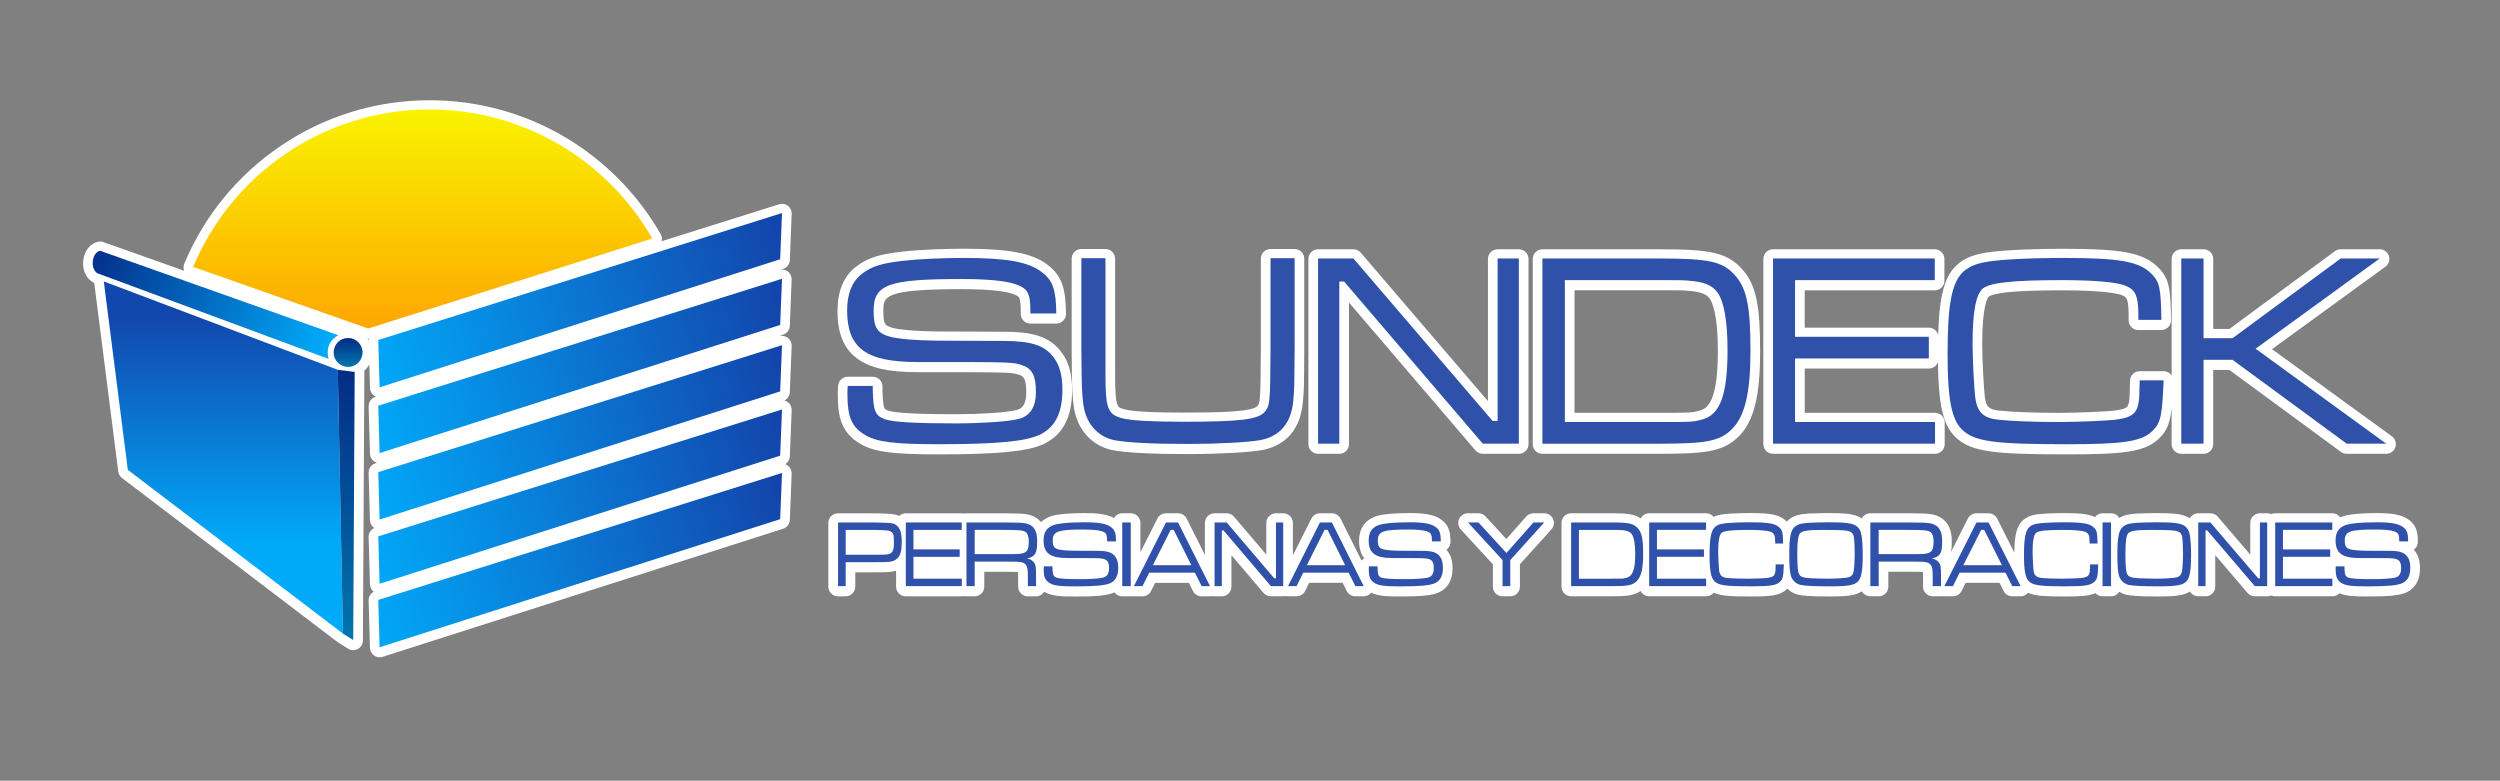 <?xml version="1.0" encoding="utf-8"?>
<!-- Generator: Adobe Illustrator 24.0.2, SVG Export Plug-In . SVG Version: 6.00 Build 0)  -->
<svg version="1.1" id="Capa_1" xmlns="http://www.w3.org/2000/svg" xmlns:xlink="http://www.w3.org/1999/xlink" x="0px" y="0px"
	 viewBox="0 0 1467.5 458.29" style="enable-background:new 0 0 1467.5 458.29;" xml:space="preserve">
<rect x="0" y="0" width="1467.5" height="458.29" fill="#808080" stroke="none"/>
<style type="text/css">
	.st0{fill:#FFFFFF;}
	.st1{fill:url(#SVGID_1_);}
	.st2{fill:url(#SVGID_2_);}
	.st3{fill:url(#SVGID_3_);}
	.st4{fill:url(#SVGID_4_);}
	.st5{fill:url(#SVGID_5_);}
	.st6{fill:url(#SVGID_6_);}
	.st7{fill:url(#SVGID_7_);}
	.st8{fill:url(#SVGID_8_);}
	.st9{fill:url(#SVGID_9_);}
	.st10{fill:url(#SVGID_10_);}
	.st11{fill:#2F51AA;}
</style>
<g>
	<g>
		<path class="st0" d="M459.69,196.42c2.27-0.73,3.84-2.79,3.94-5.18l1.07-27.11c0.07-1.84-0.76-3.61-2.22-4.73
			c-1-0.77-2.21-1.17-3.44-1.17c-0.25,0-0.51,0.02-0.76,0.06l1.42-0.45c2.27-0.73,3.84-2.79,3.94-5.18l1.07-27.11
			c0.07-1.84-0.76-3.61-2.22-4.73c-1-0.77-2.21-1.17-3.44-1.17c-0.57,0-1.14,0.09-1.7,0.26l-68.95,21.68
			c0.34-1.4,0.14-2.89-0.59-4.16c-13.44-23.45-32.85-43.13-56.11-56.9c-23.97-14.19-51.44-21.69-79.44-21.69
			c-31.39,0-61.66,9.28-87.54,26.83c-25.25,17.13-44.81,41.01-56.55,69.07c-0.56,1.34-0.58,2.84-0.07,4.19l-47.44-16.82
			c-0.61-0.22-1.25-0.33-1.89-0.33c-0.37,0-0.74,0.04-1.1,0.11c-4.24,0.84-7.52,4.49-8.57,9.53c-1.17,5.6,0.71,11.05,4.78,13.87
			c0.39,0.27,0.81,0.49,1.26,0.66l0.17,0.06c0.01,0.05,0,0.1,0.01,0.15L69.42,276.8c0.19,1.51,0.98,2.87,2.19,3.79l126.04,95.93
			c0.2,0.17,0.4,0.32,0.63,0.46l6.05,3.8c0.92,0.58,1.97,0.87,3.02,0.87c0.94,0,1.88-0.23,2.73-0.7c1.8-0.99,2.93-2.88,2.94-4.94
			l0.86-157.42c0-0.32-0.03-0.63-0.08-0.93c1.19-1.07,2.21-2.34,2.99-3.75l0.4,13.88c0.05,1.78,0.94,3.43,2.39,4.46
			c0.36,0.26,0.75,0.45,1.15,0.61l-0.38,0.12c-2.42,0.76-4.04,3.04-3.97,5.57l0.8,27.8c0.05,1.78,0.94,3.43,2.39,4.46
			c0.55,0.39,1.17,0.66,1.81,0.84l-1.04,0.33c-2.42,0.76-4.04,3.04-3.97,5.57l0.8,27.8c0.05,1.78,0.94,3.43,2.39,4.46
			c0.06,0.04,0.13,0.07,0.19,0.11c-2.09,0.92-3.45,3.01-3.38,5.33l0.8,27.8c0.05,1.7,0.87,3.28,2.21,4.32
			c-1.88,1-3.07,2.98-3.01,5.17l0.8,27.8c0.05,1.78,0.94,3.43,2.39,4.46c0.97,0.69,2.12,1.04,3.28,1.04c0.58,0,1.16-0.09,1.73-0.27
			l235.13-75.2c2.27-0.73,3.84-2.79,3.94-5.18l1.07-27.11c0.07-1.84-0.76-3.61-2.22-4.73c-0.48-0.37-1.02-0.65-1.58-0.85
			c1.6-0.97,2.65-2.68,2.73-4.61l1.07-27.11c0.07-1.84-0.76-3.61-2.22-4.73c-0.63-0.48-1.35-0.8-2.1-0.98
			c1.89-0.89,3.16-2.76,3.25-4.89l1.07-27.11c0.07-1.84-0.76-3.61-2.22-4.73c-1-0.77-2.21-1.17-3.44-1.17
			c-0.57,0-1.14,0.09-1.7,0.26L459.69,196.42z M216.14,198.79c0.11,0,0.23-0.02,0.34-0.03c-0.06,0.33-0.1,0.66-0.1,1
			c-0.22-0.35-0.44-0.69-0.69-1.02C215.84,198.77,215.99,198.79,216.14,198.79z"/>
		<path class="st0" d="M503.23,210.52c7.48,5.5,18.35,7.95,35.25,7.95c54.87,0,54.96,0.03,59.68,1.53
			c2.17,0.71,4.26,1.39,4.26,10.24c0,9.3-4.15,10.13-6.38,10.58c-0.05,0.01-0.09,0.02-0.14,0.03c-5.92,1.34-20.78,2.31-35.35,2.31
			c-29.03,0-36.95-1.31-39.09-2.1c-2.01-0.73-2.15-1.08-2.35-1.57c-0.77-1.87-1-6.33-1.11-10.47v-2.2c0-3.13-2.54-5.67-5.67-5.67
			h-14.71c-2.94,0-5.39,2.25-5.65,5.18c-0.17,1.99-0.19,4.43-0.19,5.38c0,13.24,2.16,22.2,13.18,28.82
			c0.02,0.01,0.05,0.03,0.07,0.04c8.11,4.71,18.8,6.15,45.77,6.15c35,0,52.34-1.7,61.87-6.06c0.04-0.02,0.08-0.04,0.12-0.06
			c11.12-5.4,16.53-15.71,16.53-31.51c0-9.54-1.93-16.56-6.06-22.1c-7.4-10.2-18.62-12.25-34.32-12.25
			c-30.38-0.16-30.42-0.16-38.78-0.16c-12.24-0.15-21.03-0.86-26.14-2.1c-3.18-0.88-4.02-1.68-4.4-2.28
			c-0.74-1.17-1.1-3.64-1.1-7.56c0-8.6,0-12.91,46.15-12.91c18.28,0,25.95,1.57,28.89,2.5c3.46,1.07,4.28,1.84,4.61,2.39
			c0.91,1.5,1.01,5.29,1.01,8.02v1.63c0,3.13,2.54,5.67,5.67,5.67h15.22c1.52,0,2.97-0.61,4.03-1.69c1.07-1.08,1.65-2.54,1.64-4.05
			c-0.17-13.79-1.88-22.02-10.79-28.73c-9.02-6.9-22.47-9.47-49.6-9.47c-10.22,0-26.09,0.58-35.37,1.67
			c-12.53,1.41-20.25,3.19-27.64,9c-7.11,5.54-10.72,14.23-10.72,25.81C491.6,195.78,495.29,204.68,503.23,210.52z"/>
		<path class="st0" d="M652.65,264.14c0.03,0.01,0.05,0.01,0.08,0.02c7.92,1.59,22.96,2.39,44.7,2.39c17.65,0,35.94-1,43.49-2.37
			c0.03,0,0.05-0.01,0.08-0.01c9.93-1.95,22.11-8.46,23.8-28.36c0.65-6.84,0.66-7.73,0.81-29.81l0-0.65l0-53.5
			c0-3.13-2.54-5.67-5.67-5.67h-14.16c-3.13,0-5.67,2.54-5.67,5.67v53.46c-0.08,15.77-0.16,23.7-0.57,28.21
			c-0.32,3.48-0.64,3.87-1.43,4.81c-2.98,3.56-24.2,3.85-43.87,3.85c-21.71,0-30.36-0.97-33.79-1.79c-3.82-0.98-4.1-1.69-4.51-2.76
			c-1.13-2.92-1.37-9.3-1.37-17.98V205.3v-53.46c0-3.13-2.54-5.67-5.67-5.67h-14.16c-3.13,0-5.67,2.54-5.67,5.67v53.46
			c0.16,23.57,0.32,25.63,1.15,32.62C631.79,251.45,640.38,261.5,652.65,264.14z"/>
		<path class="st0" d="M773.71,266.39h12.47c3.13,0,5.67-2.54,5.67-5.67V177.6l74.25,86.8c1.08,1.26,2.65,1.98,4.31,1.98h21.16
			c3.13,0,5.67-2.54,5.67-5.67V152c0-3.13-2.54-5.67-5.67-5.67H879.1c-3.13,0-5.67,2.54-5.67,5.67v83.46l-74.67-87.15
			c-1.08-1.26-2.65-1.98-4.31-1.98h-20.74c-3.13,0-5.67,2.54-5.67,5.67v108.72C768.04,263.85,770.58,266.39,773.71,266.39z"/>
		<path class="st0" d="M905.39,266.39h69.14c27.61,0,37.63-1.47,46.56-10.69c8.49-8.79,12.11-23.56,12.11-49.42
			c0-27.13-2.41-38.67-9.94-47.52c-9.25-10.8-19.46-12.43-49.77-12.43h-68.1c-3.13,0-5.67,2.54-5.67,5.67v108.72
			C899.72,263.85,902.26,266.39,905.39,266.39z M924.24,242.33v-71.95h48.96c10.65,0,15.05,0,17.37,0.28
			c0.09,0.01,0.19,0.02,0.28,0.03c8.88,0.64,11.2,2.6,12.73,4.56c1.49,2.14,4.81,9.27,4.81,30.37c0,28.76-5.41,34.05-10.71,35.42
			c-4.71,1.26-4.8,1.28-23.74,1.28H924.24z"/>
		<path class="st0" d="M1040.76,266.39h95.1c3.13,0,5.67-2.54,5.67-5.67V248c0-3.13-2.54-5.67-5.67-5.67h-76.49v-25.99h72.85
			c2.49,0,4.59-1.6,5.36-3.83c0.28,25.3,3.05,37.02,10.16,43.95c9.11,8.9,22.86,10.25,65.4,10.25c33.31,0,45.79-1.33,54.1-9.22
			c0.01-0.01,0.03-0.03,0.04-0.04c4.64-4.49,6.48-8.61,7.46-17.89v21.15c0,3.13,2.54,5.67,5.67,5.67h13.07
			c3.13,0,5.67-2.54,5.67-5.67v-43.55h9.51l65.48,48.12c0.97,0.72,2.15,1.1,3.36,1.1h23.21c2.46,0,4.63-1.58,5.39-3.92
			c0.76-2.34-0.07-4.89-2.06-6.34l-70.37-51.16l66.55-48.39c1.99-1.44,2.82-4,2.06-6.34s-2.94-3.92-5.39-3.92h-22.91
			c-1.21,0-2.39,0.39-3.36,1.11l-61.95,45.67h-9.5V152c0-3.13-2.54-5.67-5.67-5.67h-13.07c-3.13,0-5.67,2.54-5.67,5.67v68.42
			c-0.19-0.28-0.39-0.55-0.63-0.79c-1.07-1.11-2.54-1.74-4.09-1.74h-14.02c-3.06,0-5.56,2.42-5.67,5.48l-0.16,4.89
			c0,0.06,0,0.13,0,0.19c0,3.54-0.15,8.44-1.4,10.15c-0.74,1.01-2.89,1.73-6.97,2.34c-3.62,0.56-21.97,1.41-33.07,1.41
			c-13.78,0-28-0.52-34.57-1.27c-0.05-0.01-0.09-0.01-0.14-0.01c-6.74-0.6-8.04-2.27-8.91-7.68c-0.64-5.41-1.58-22.55-1.58-31
			c0-23.06,3.12-27.57,3.93-28.35c0.64-0.44,3.06-1.64,11.07-2.5c7.11-0.76,17.46-1.13,31.65-1.13c24.58,0,32.64,1.89,35,2.73
			c3.03,1.2,4.17,1.73,4.32,11.2v3.71c0,3.13,2.54,5.67,5.67,5.67h13.53c1.52,0,2.98-0.61,4.04-1.7c1.07-1.08,1.65-2.55,1.63-4.07
			c-0.31-18.1-0.74-24.16-7.5-30.94c-4.52-4.61-10.42-7.37-19.13-8.93c-7.99-1.43-19.02-2.05-36.9-2.05
			c-8.98,0-23.24,0.33-30.2,0.83c-15.7,0.94-23.88,2.28-30.83,7.71c-0.02,0.02-0.04,0.03-0.06,0.05
			c-7.98,6.42-11.34,17.53-12.07,41.98c-0.62-2.45-2.84-4.27-5.49-4.27h-72.85v-21.91h76.34c3.13,0,5.67-2.54,5.67-5.67V152
			c0-3.13-2.54-5.67-5.67-5.67h-94.95c-3.13,0-5.67,2.54-5.67,5.67v108.72C1035.09,263.85,1037.63,266.39,1040.76,266.39z"/>
		<path class="st0" d="M849.06,322.67c0.26-0.19,0.51-0.4,0.74-0.63c1.07-1.08,1.65-2.54,1.64-4.05c-0.07-5.68-0.94-9.6-5.19-12.8
			c-4.38-3.34-10.65-4.01-19.34-4.01c-3.63,0-9.29,0.21-12.63,0.6c-4.89,0.55-8.16,1.33-11.39,3.86c-2.33,1.81-5.12,5.34-5.12,11.81
			c0,4.64,1.2,7.94,3.04,10.29c-0.61,0.34-1.15,0.79-1.59,1.32l-12.3-24.62c-0.96-1.92-2.92-3.14-5.07-3.14h-7.03
			c-2.15,0-4.11,1.21-5.07,3.13L758.92,326v-19.04c0-3.13-2.54-5.67-5.67-5.67h-4.26c-3.13,0-5.67,2.54-5.67,5.67v18.57
			l-18.96-22.25c-1.08-1.26-2.65-1.99-4.32-1.99h-7.09c-3.13,0-5.67,2.54-5.67,5.67v18.78l-10.71-21.32
			c-0.96-1.92-2.92-3.12-5.07-3.12h-7.07c-2.14,0-4.1,1.21-5.06,3.12l-9.95,19.75v-17.2c0-3.13-2.54-5.67-5.67-5.67h-4.99
			c-2.08,0-3.88,1.12-4.87,2.78c-4.27-2.38-10.06-2.89-17.72-2.89c-3.65,0-9.33,0.21-12.69,0.6c-4.9,0.55-8.19,1.33-11.43,3.85
			c-0.32,0.25-0.65,0.53-0.98,0.85c-2.13-2.55-5.18-4.19-8.87-4.68c-2.82-0.38-3-0.38-12.26-0.5l-0.06,0c-0.02,0-0.05,0-0.07,0
			h-22.51c-0.48,0-0.95,0.07-1.4,0.18c-0.45-0.11-0.92-0.18-1.4-0.18h-32.81c-1.53,0-2.91,0.61-3.93,1.59
			c-2.44-1.29-5.42-1.37-14.45-1.59c-0.05,0-0.09,0-0.14,0h-21.27c-3.13,0-5.67,2.54-5.67,5.67v37.38c0,3.13,2.54,5.67,5.67,5.67
			h4.48c3.13,0,5.67-2.54,5.67-5.67v-8.4h11.11c3.85,0,5.33,0,6.19-0.06c2.65-0.07,4.77-0.3,6.66-0.95v9.42
			c0,3.13,2.54,5.67,5.67,5.67h32.86c0.48,0,0.93-0.06,1.37-0.17c0.44,0.11,0.9,0.17,1.37,0.17h4.82c3.13,0,5.67-2.54,5.67-5.67
			v-8.73h12.02c5.62,0.04,6.91,0.05,7.77,0.15c0.09,0.69,0.09,1.35,0.09,5v3.59c0,3.13,2.54,5.67,5.67,5.67h4.82
			c2.06,0,3.86-1.1,4.85-2.75c0.11,0.07,0.21,0.14,0.33,0.21c0.02,0.01,0.05,0.03,0.07,0.04c3.87,2.23,8.59,2.61,17.71,2.61
			c13.04,0,19.05-0.63,22.97-2.41c0.03-0.01,0.05-0.02,0.08-0.04c1.03,1.41,2.7,2.34,4.58,2.34h4.99c0.32,0,0.63-0.03,0.94-0.08
			c0.3,0.05,0.61,0.08,0.92,0.08h5.03c2.15,0,4.12-1.22,5.08-3.14l2.37-4.76h19.83l2.37,4.76c0.96,1.93,2.92,3.14,5.07,3.14h4.93
			c0.46,0,0.9-0.06,1.33-0.16c0.43,0.1,0.87,0.16,1.34,0.16h4.26c3.13,0,5.67-2.54,5.67-5.67V325.9l18.81,22.11
			c1.08,1.27,2.66,2,4.32,2h7.24c0.49,0,0.95-0.07,1.4-0.18c0.46,0.12,0.94,0.18,1.42,0.18h5c2.16,0,4.12-1.22,5.08-3.15l2.35-4.75
			h19.66l2.35,4.75c0.96,1.93,2.93,3.15,5.08,3.15h4.9c1.73,0,3.36-0.79,4.42-2.13c3.74,1.91,8.41,2.24,16.96,2.24
			c12.98,0,18.96-0.63,22.87-2.42c0.04-0.02,0.08-0.04,0.12-0.06c5.17-2.51,7.8-7.28,7.8-14.18c0-4.06-0.92-7.27-2.82-9.81
			C849.6,323.31,849.33,322.98,849.06,322.67z"/>
		<path class="st0" d="M906.46,301.29h-6.33c-1.62,0-3.17,0.7-4.25,1.91l-11.69,13.22l-12.17-13.29c-1.07-1.17-2.59-1.84-4.18-1.84
			h-6.17c-2.25,0-4.29,1.33-5.19,3.39s-0.51,4.46,1.02,6.12l18.81,20.46v13.09c0,3.13,2.54,5.67,5.67,5.67h4.54
			c3.13,0,5.67-2.54,5.67-5.67v-13.12l18.48-20.46c1.5-1.66,1.88-4.05,0.97-6.1C910.74,302.61,908.7,301.29,906.46,301.29z"/>
		<path class="st0" d="M1417.69,323.64c-0.25-0.34-0.51-0.67-0.78-0.97c0.26-0.19,0.51-0.4,0.74-0.63c1.07-1.08,1.65-2.54,1.64-4.05
			c-0.07-5.69-0.95-9.61-5.23-12.81c-4.4-3.33-10.7-4-19.44-4c-3.65,0-9.35,0.21-12.7,0.6c-3.32,0.37-5.9,0.86-8.22,1.91
			c-1.03-1.45-2.71-2.4-4.63-2.4h-33.52c-0.83,0-1.62,0.18-2.34,0.51c-0.71-0.32-1.5-0.51-2.34-0.51h-4.28
			c-3.13,0-5.67,2.54-5.67,5.67v18.63l-19.1-22.31c-1.08-1.26-2.65-1.98-4.31-1.98h-7.12c-2.14,0-3.99,1.18-4.96,2.93
			c-4.01-2.69-9.86-3.04-19.83-3.04c-3.04,0-9.07,0.17-11.36,0.29c-0.03,0-0.06,0-0.1,0.01c-4.42,0.31-7.38,0.84-10.1,2.56
			c-0.99-1.64-2.79-2.74-4.85-2.74h-4.99c-1.82,0-3.44,0.86-4.48,2.2c-3.91-1.93-9.38-2.31-18.38-2.31c-3.14,0-8.15,0.12-10.63,0.29
			c-6.06,0.36-9.5,0.97-12.65,3.43c-0.02,0.02-0.04,0.03-0.06,0.05c-4.43,3.56-5.47,9.65-5.58,19.45l-10.07-20
			c-0.96-1.91-2.92-3.12-5.06-3.12h-7.09c-2.14,0-4.1,1.2-5.06,3.11l-9.88,19.57c0.36-1.87,0.45-3.84,0.45-5.75
			c0-3.92-0.49-6.55-1.7-9.1c-0.02-0.04-0.04-0.07-0.05-0.11c-2.02-4.02-5.8-6.58-10.64-7.22c-2.85-0.38-3.03-0.38-12.43-0.5
			l-0.06,0c-0.02,0-0.05,0-0.07,0h-22.86c-2.18,0-4.08,1.24-5.02,3.05c-4.01-2.8-9.87-3.16-19.95-3.16c-3.03,0-9.04,0.17-11.32,0.29
			c-0.03,0-0.06,0-0.1,0.01c-5.1,0.36-8.26,1-11.35,3.46c-0.04,0.03-0.08,0.06-0.12,0.09c-0.44,0.37-0.83,0.76-1.2,1.17
			c-0.05-0.05-0.09-0.1-0.14-0.15c-4.12-4.2-9.84-4.88-21.91-4.88c-3.14,0-8.15,0.12-10.63,0.29c-4.59,0.28-7.68,0.69-10.27,1.95
			c-1.04-1.3-2.63-2.13-4.42-2.13h-33.38c-2.17,0-4.06,1.22-5.01,3.02c-3.86-2.68-8.8-3.02-17.23-3.02h-23.57
			c-3.13,0-5.67,2.54-5.67,5.67v37.38c0,3.13,2.54,5.67,5.67,5.67h23.93c8.34,0,13.01-0.34,16.83-3.11
			c0.93,1.85,2.85,3.11,5.06,3.11h33.43c1.78,0,3.36-0.82,4.4-2.09c4.19,1.97,10.36,2.21,21.66,2.21c11.64,0,17.16-0.4,21.16-4.19
			c0.01-0.01,0.03-0.03,0.04-0.04c0.14-0.13,0.26-0.27,0.39-0.4c1.69,1.74,3.84,3,6.24,3.58c2.07,0.49,6.08,1.05,19.01,1.05
			c9.31,0,14.79-0.49,18.51-3.05c0.96,1.75,2.83,2.94,4.97,2.94h4.89c3.13,0,5.67-2.54,5.67-5.67v-8.73h12.3
			c5.87,0.04,7.1,0.05,7.99,0.15c0.09,0.69,0.09,1.35,0.09,4.99v3.59c0,3.13,2.54,5.67,5.67,5.67h4.89c0.34,0,0.67-0.04,0.99-0.09
			c0.32,0.05,0.63,0.09,0.96,0.09h5.04c2.15,0,4.11-1.22,5.07-3.14l2.38-4.76h19.89l2.38,4.77c0.96,1.92,2.92,3.14,5.07,3.14h4.94
			c1.71,0,3.32-0.77,4.39-2.08c4.19,1.96,10.35,2.19,21.63,2.19c8.79,0,14.09-0.23,17.88-1.97c1.04,1.14,2.53,1.86,4.19,1.86h4.99
			c2.04,0,3.82-1.08,4.82-2.69c1.22,0.8,2.57,1.4,4.02,1.75c2.07,0.49,6.1,1.05,19.07,1.05c9.2,0,14.67-0.47,18.39-2.93
			c0.98,1.68,2.8,2.82,4.9,2.82h4.28c3.13,0,5.67-2.54,5.67-5.67v-18.5l18.95,22.18c1.08,1.26,2.65,1.99,4.31,1.99h7.27
			c0.83,0,1.62-0.18,2.34-0.51c0.71,0.32,1.5,0.51,2.34,0.51h33.57c1.63,0,3.09-0.69,4.12-1.79c3.64,1.6,8.27,1.9,16.33,1.9
			c13.05,0,19.07-0.63,23-2.41c0.04-0.02,0.08-0.04,0.12-0.05c5.2-2.5,7.84-7.28,7.84-14.19
			C1420.53,329.4,1419.6,326.19,1417.69,323.64z"/>
	</g>
	<linearGradient id="SVGID_1_" gradientUnits="userSpaceOnUse" x1="248.131" y1="191.551" x2="248.131" y2="63.608">
		<stop  offset="0" style="stop-color:#FEA800"/>
		<stop  offset="1" style="stop-color:#F9F300"/>
	</linearGradient>
	<path class="st1" d="M382.88,139.99c-25.94-45.26-74.73-75.74-130.63-75.74c-62.53,0-116.15,38.14-138.86,92.42l102.76,36.17
		L382.88,139.99z"/>
	<linearGradient id="SVGID_2_" gradientUnits="userSpaceOnUse" x1="226.51" y1="212.535" x2="458.9" y2="137.456">
		<stop  offset="0" style="stop-color:#02A4F5"/>
		<stop  offset="1" style="stop-color:#1345AC"/>
	</linearGradient>
	<polygon class="st2" points="222.04,199.57 459.04,125.06 457.96,152.17 222.84,227.37 	"/>
	<linearGradient id="SVGID_3_" gradientUnits="userSpaceOnUse" x1="226.51" y1="251.107" x2="458.9" y2="176.027">
		<stop  offset="0" style="stop-color:#02A4F5"/>
		<stop  offset="1" style="stop-color:#1345AC"/>
	</linearGradient>
	<polygon class="st3" points="222.04,238.14 459.04,163.63 457.96,190.74 222.84,265.94 	"/>
	<linearGradient id="SVGID_4_" gradientUnits="userSpaceOnUse" x1="226.51" y1="290.107" x2="458.9" y2="215.027">
		<stop  offset="0" style="stop-color:#02A4F5"/>
		<stop  offset="1" style="stop-color:#1345AC"/>
	</linearGradient>
	<polygon class="st4" points="222.04,277.14 459.04,202.63 457.96,229.74 222.84,304.94 	"/>
	<linearGradient id="SVGID_5_" gradientUnits="userSpaceOnUse" x1="226.51" y1="327.821" x2="458.9" y2="252.742">
		<stop  offset="0" style="stop-color:#02A4F5"/>
		<stop  offset="1" style="stop-color:#1345AC"/>
	</linearGradient>
	<polygon class="st5" points="222.04,314.85 459.04,240.35 457.96,267.46 222.84,342.66 	"/>
	<linearGradient id="SVGID_6_" gradientUnits="userSpaceOnUse" x1="226.51" y1="365.107" x2="458.9" y2="290.027">
		<stop  offset="0" style="stop-color:#02A4F5"/>
		<stop  offset="1" style="stop-color:#1345AC"/>
	</linearGradient>
	<polygon class="st6" points="222.04,352.14 459.04,277.63 457.96,304.74 222.84,379.94 	"/>
	<linearGradient id="SVGID_7_" gradientUnits="userSpaceOnUse" x1="204.33" y1="215.019" x2="204.33" y2="198.828">
		<stop  offset="0" style="stop-color:#0076AD"/>
		<stop  offset="1" style="stop-color:#052C86"/>
	</linearGradient>
	<circle class="st7" cx="204.33" cy="206.89" r="8.49"/>
	<linearGradient id="SVGID_8_" gradientUnits="userSpaceOnUse" x1="191.398" y1="202.148" x2="56.617" y2="152.958">
		<stop  offset="0" style="stop-color:#01AAF9"/>
		<stop  offset="1" style="stop-color:#04328D"/>
	</linearGradient>
	<path class="st8" d="M58.75,147.19l139.82,49.58c-3.98,1.99-7.53,6.74-5.71,13.9l-135.78-50.3
		C52.62,157.28,54.14,148.1,58.75,147.19z"/>
	<linearGradient id="SVGID_9_" gradientUnits="userSpaceOnUse" x1="131.115" y1="320.979" x2="131.115" y2="186.811">
		<stop  offset="0" style="stop-color:#01AAF9"/>
		<stop  offset="1" style="stop-color:#1248AE"/>
	</linearGradient>
	<polygon class="st9" points="60.92,165.19 198.31,217.1 201.31,371.92 75.04,275.81 	"/>
	<linearGradient id="SVGID_10_" gradientUnits="userSpaceOnUse" x1="203.244" y1="378.101" x2="203.244" y2="216.608">
		<stop  offset="0" style="stop-color:#0077AD"/>
		<stop  offset="1" style="stop-color:#042B85"/>
	</linearGradient>
	<polygon class="st10" points="198.29,217.1 208.2,218.3 207.34,375.72 201.29,371.92 	"/>
	<g>
		<path class="st11" d="M512.31,226.54v2.28c0.34,12.55,1.37,15.16,7.18,17.28c4.45,1.63,17.78,2.44,41.04,2.44
			c14.88,0,30.1-0.98,36.6-2.44c7.35-1.47,10.94-6.85,10.94-16.14c0-9.45-2.22-13.69-8.21-15.65c-5.64-1.79-5.64-1.79-61.39-1.79
			c-30.1,0-41.21-8.15-41.21-30.32c0-9.78,2.91-16.95,8.55-21.35c5.81-4.56,11.8-6.36,24.8-7.82c8.38-0.98,23.77-1.63,34.72-1.63
			c25.65,0,38.31,2.28,46.17,8.31c6.5,4.89,8.38,10.27,8.55,24.29h-15.22v-1.63c0-10.59-1.71-13.37-9.58-15.81
			c-5.64-1.79-16.25-2.77-30.61-2.77c-43.09,0-51.82,3.1-51.82,18.58c0,9.94,2.05,13.2,9.75,15.32c5.3,1.3,14.19,2.12,27.53,2.28
			c8.38,0,8.38,0,38.82,0.16c16.59,0,24.45,2.61,29.76,9.94c3.42,4.56,4.96,10.59,4.96,18.74c0,13.69-4.28,22-13.34,26.41
			c-8.55,3.91-25.14,5.54-59.51,5.54c-25.99,0-35.91-1.3-42.92-5.38c-7.87-4.73-10.43-10.43-10.43-23.96c0-0.33,0-2.93,0.17-4.89
			H512.31z"/>
		<path class="st11" d="M648.91,151.56v53.46v14.34c0,20.7,1.27,23.96,10.18,26.24c5.41,1.3,17.18,1.96,35.16,1.96
			c34.04,0,44.38-1.3,48.2-5.87c3.02-3.59,3.18-5.38,3.34-36.67v-53.46h14.16v53.46c-0.16,22.49-0.16,23.31-0.79,29.99
			c-1.11,13.2-7.64,21.03-19.25,23.31c-7.16,1.3-25.13,2.28-42.47,2.28c-21.95,0-36.27-0.81-43.59-2.28
			c-9.86-2.12-16.7-10.27-17.98-21.35c-0.79-6.68-0.95-8.64-1.11-31.95v-53.46H648.91z"/>
		<path class="st11" d="M794.45,151.73l81.7,95.35h2.94v-95.35h12.47v108.72h-21.16l-81.42-95.19h-2.8v95.19h-12.47V151.73H794.45z"
			/>
		<path class="st11" d="M905.39,151.73h68.1c30.5,0,38.05,1.79,45.45,10.43c6.51,7.66,8.59,18.26,8.59,43.85
			c0,24.12-3.11,37.81-10.51,45.48c-7.11,7.33-14.66,8.96-42.49,8.96h-69.14V151.73z M973.94,247.73c19.1,0,19.69,0,25.17-1.47
			c10.66-2.77,14.95-14.51,14.95-40.91c0-16.79-2.07-28.36-5.92-33.74c-3.26-4.24-7.85-6.19-16.88-6.85
			c-2.66-0.33-6.96-0.33-18.06-0.33h-54.63v83.29H973.94z"/>
		<path class="st11" d="M1040.76,151.73h94.95v12.71h-82.01v33.25h78.52v12.71h-78.52v37.33h82.16v12.71h-95.1V151.73z"/>
		<path class="st11" d="M1270.03,223.28c-0.82,20.86-1.63,24.94-6.68,29.83c-6.36,6.03-16.63,7.66-50.2,7.66
			c-42.87,0-54.28-1.63-61.45-8.64c-6.19-6.03-8.48-18.09-8.48-44.33c0-30.15,2.61-43.03,10.11-49.06
			c5.22-4.07,11.41-5.54,27.71-6.52c6.85-0.49,21.19-0.82,29.83-0.82c33.41,0,44.99,2.12,52,9.29c4.89,4.89,5.54,8.31,5.87,27.06
			h-13.53V184c-0.16-10.76-1.79-14.02-7.99-16.46c-5.38-1.96-18.09-3.1-37-3.1c-28.69,0-41.89,1.47-46.29,4.89
			c-4.08,3.42-6.03,13.85-6.03,32.76c0,8.96,0.98,26.41,1.63,31.78c1.3,8.31,4.89,11.74,14.02,12.55c7.17,0.81,22,1.3,35.21,1.3
			c10.76,0,29.67-0.81,33.9-1.47c10.92-1.63,13.2-4.56,13.2-18.09l0.16-4.89H1270.03z"/>
		<path class="st11" d="M1293.49,151.73v46.78h17.04l63.45-46.78h22.91l-72.85,52.97l76.67,55.74h-23.21l-66.98-49.22h-17.04v49.22
			h-13.07V151.73H1293.49z"/>
	</g>
	<g>
		<path class="st11" d="M491.93,306.68h21.27c11.34,0.28,11.34,0.28,13.41,2.02c1.91,1.63,2.72,4.43,2.72,9.53
			c0,5.04-0.71,7.73-2.52,9.42c-1.81,1.74-3.28,2.19-7.71,2.3c-0.61,0.06-2.57,0.06-5.9,0.06h-16.78v14.07h-4.48V306.68z
			 M513.2,325.63c8.16,0,8.82-0.11,10.18-1.35c1.01-0.95,1.36-2.35,1.36-5.88c0-3.87-0.25-5.1-1.26-5.94
			c-1.36-1.12-1.86-1.23-10.28-1.4h-16.78v14.57H513.2z"/>
		<path class="st11" d="M531.72,306.68h32.81v4.37h-28.33v11.43h27.13v4.37h-27.13v12.83h28.38v4.37h-32.86V306.68z"/>
		<path class="st11" d="M567.32,306.68h22.51c9.09,0.11,9.14,0.11,11.63,0.45c2.92,0.39,5.09,1.85,6.22,4.15
			c0.81,1.74,1.14,3.59,1.14,6.67c0,6.89-1.19,8.86-5.95,9.86c1.73,0.34,2.76,0.9,3.68,1.91c1.41,1.51,1.62,2.63,1.62,9.02v5.32
			h-4.82v-3.59c0-4.82,0-4.88-0.22-6.33c-0.27-2.41-1.57-3.81-3.84-4.15c-1.68-0.28-1.68-0.28-9.47-0.34h-17.69v14.4h-4.82V306.68z
			 M589.83,325.29h4.33c5.79,0,8.01-0.62,8.98-2.52c0.43-0.84,0.76-2.97,0.76-4.88c0-2.63-0.65-4.71-1.73-5.49
			c-1.46-1.12-3.63-1.35-12.34-1.35h-17.69v14.24H589.83z"/>
		<path class="st11" d="M617.8,332.41v0.78c0.12,4.32,0.47,5.21,2.49,5.94c1.54,0.56,6.16,0.84,14.23,0.84
			c5.16,0,10.43-0.34,12.69-0.84c2.55-0.5,3.79-2.35,3.79-5.55c0-3.25-0.77-4.71-2.85-5.38c-1.96-0.62-1.96-0.62-21.28-0.62
			c-10.43,0-14.29-2.8-14.29-10.42c0-3.36,1.01-5.83,2.96-7.34c2.02-1.57,4.09-2.19,8.6-2.69c2.9-0.34,8.24-0.56,12.03-0.56
			c8.89,0,13.28,0.78,16.01,2.86c2.25,1.68,2.91,3.53,2.96,8.35h-5.28v-0.56c0-3.64-0.59-4.6-3.32-5.44
			c-1.96-0.62-5.63-0.95-10.61-0.95c-14.94,0-17.96,1.06-17.96,6.39c0,3.42,0.71,4.54,3.38,5.27c1.84,0.45,4.92,0.73,9.55,0.79
			c2.9,0,2.9,0,13.46,0.06c5.75,0,8.48,0.9,10.32,3.42c1.19,1.57,1.72,3.64,1.72,6.45c0,4.71-1.48,7.57-4.62,9.08
			c-2.96,1.35-8.71,1.91-20.63,1.91c-9.01,0-12.45-0.45-14.88-1.85c-2.73-1.63-3.62-3.59-3.62-8.24c0-0.11,0-1.01,0.06-1.68H617.8z"
			/>
		<path class="st11" d="M663.75,306.68v37.38h-4.99v-37.38H663.75z"/>
		<path class="st11" d="M701.42,336.16h-26.85l-3.93,7.9h-5.03l18.83-37.38h7.07l18.78,37.38h-4.93L701.42,336.16z M688.97,311.05
			h-1.79l-10.46,20.74h22.61L688.97,311.05z"/>
		<path class="st11" d="M720.05,306.68l27.93,32.79h1.01v-32.79h4.26v37.38h-7.24l-27.84-32.73h-0.96v32.73h-4.26v-37.38H720.05z"/>
		<path class="st11" d="M791.68,336.16h-26.69l-3.91,7.9h-5l18.72-37.38h7.03l18.67,37.38h-4.9L791.68,336.16z M779.3,311.05h-1.78
			l-10.4,20.74h22.49L779.3,311.05z"/>
		<path class="st11" d="M808.61,332.41v0.78c0.12,4.32,0.47,5.21,2.48,5.94c1.53,0.56,6.13,0.84,14.15,0.84
			c5.13,0,10.38-0.34,12.62-0.84c2.54-0.5,3.77-2.35,3.77-5.55c0-3.25-0.77-4.71-2.83-5.38c-1.95-0.62-1.95-0.62-21.17-0.62
			c-10.38,0-14.21-2.8-14.21-10.42c0-3.36,1-5.83,2.95-7.34c2-1.57,4.07-2.19,8.55-2.69c2.89-0.34,8.2-0.56,11.97-0.56
			c8.85,0,13.21,0.78,15.92,2.86c2.24,1.68,2.89,3.53,2.95,8.35h-5.25v-0.56c0-3.64-0.59-4.6-3.3-5.44
			c-1.95-0.62-5.6-0.95-10.55-0.95c-14.86,0-17.87,1.06-17.87,6.39c0,3.42,0.71,4.54,3.36,5.27c1.83,0.45,4.89,0.73,9.49,0.79
			c2.89,0,2.89,0,13.38,0.06c5.72,0,8.43,0.9,10.26,3.42c1.18,1.57,1.71,3.64,1.71,6.45c0,4.71-1.47,7.57-4.6,9.08
			c-2.95,1.35-8.67,1.91-20.52,1.91c-8.96,0-12.38-0.45-14.8-1.85c-2.71-1.63-3.6-3.59-3.6-8.24c0-0.11,0-1.01,0.06-1.68H808.61z"/>
		<path class="st11" d="M867.85,306.68l16.43,17.93l15.86-17.93h6.33l-19.94,22.08v15.3h-4.54v-15.3l-20.3-22.08H867.85z"/>
		<path class="st11" d="M922.26,306.68h23.57c10.56,0,13.17,0.62,15.73,3.59c2.25,2.63,2.97,6.28,2.97,15.08
			c0,8.29-1.08,13-3.64,15.64c-2.46,2.52-5.07,3.08-14.71,3.08h-23.93V306.68z M945.99,339.7c6.61,0,6.82,0,8.71-0.5
			c3.69-0.95,5.18-4.99,5.18-14.07c0-5.77-0.72-9.75-2.05-11.6c-1.13-1.46-2.72-2.13-5.84-2.35c-0.92-0.11-2.41-0.11-6.25-0.11
			h-18.91v28.64H945.99z"/>
		<path class="st11" d="M968.07,306.68h33.38v4.37h-28.83v11.43h27.6v4.37h-27.6v12.83h28.88v4.37h-33.43V306.68z"/>
		<path class="st11" d="M1047.12,331.29c-0.28,7.17-0.56,8.57-2.3,10.26c-2.19,2.07-5.72,2.63-17.26,2.63
			c-14.74,0-18.66-0.56-21.13-2.97c-2.13-2.07-2.91-6.22-2.91-15.24c0-10.37,0.9-14.8,3.47-16.87c1.79-1.4,3.92-1.91,9.53-2.24
			c2.35-0.17,7.29-0.28,10.26-0.28c11.49,0,15.47,0.73,17.88,3.19c1.68,1.68,1.91,2.86,2.02,9.3h-4.65v-1.29
			c-0.06-3.7-0.62-4.82-2.75-5.66c-1.85-0.67-6.22-1.07-12.72-1.07c-9.86,0-14.4,0.5-15.92,1.68c-1.4,1.18-2.07,4.76-2.07,11.27
			c0,3.08,0.34,9.08,0.56,10.93c0.45,2.86,1.68,4.04,4.82,4.32c2.47,0.28,7.57,0.45,12.11,0.45c3.7,0,10.2-0.28,11.66-0.5
			c3.76-0.56,4.54-1.57,4.54-6.22l0.06-1.68H1047.12z"/>
		<path class="st11" d="M1090.64,309.6c1.45,1.51,2.07,3.42,2.43,7.4c0.21,1.91,0.36,5.66,0.36,8.52c0,9.19-0.72,13.4-2.64,15.64
			c-2.02,2.3-5.84,3.03-16.39,3.03c-9.2,0-15.1-0.28-17.68-0.9c-2.79-0.67-5.02-3.03-5.64-6.05c-0.57-2.47-0.78-5.94-0.78-11.99
			c0-10.03,0.83-14.01,3.36-16.14c1.76-1.4,3.52-1.91,8.22-2.24c2.07-0.11,8.02-0.28,11.01-0.28
			C1084.69,306.57,1088.41,307.19,1090.64,309.6z M1056.77,312.9c-1.24,1.23-1.76,4.76-1.76,11.94c0,8.29,0.36,11.55,1.45,12.83
			c0.93,1.07,2.33,1.46,6.15,1.74c1.86,0.11,7.65,0.28,9.87,0.28c5.07,0,9.82-0.28,12.15-0.73c2.02-0.39,3.1-1.57,3.52-3.81
			c0.31-2.02,0.57-6.05,0.57-9.53c0-4.2-0.21-8.69-0.52-10.37c-0.31-2.13-1.55-3.25-3.88-3.64c-2.64-0.45-5.27-0.56-14.12-0.56
			C1061.63,311.05,1058.11,311.56,1056.77,312.9z"/>
		<path class="st11" d="M1097.88,306.68h22.86c9.23,0.11,9.29,0.11,11.82,0.45c2.97,0.39,5.17,1.85,6.32,4.15
			c0.82,1.74,1.16,3.59,1.16,6.67c0,6.89-1.21,8.86-6.05,9.86c1.76,0.34,2.8,0.9,3.74,1.91c1.43,1.51,1.65,2.63,1.65,9.02v5.32
			h-4.89v-3.59c0-4.82,0-4.88-0.22-6.33c-0.27-2.41-1.59-3.81-3.9-4.15c-1.7-0.28-1.7-0.28-9.62-0.34h-17.97v14.4h-4.89V306.68z
			 M1120.74,325.29h4.4c5.88,0,8.13-0.62,9.12-2.52c0.44-0.84,0.77-2.97,0.77-4.88c0-2.63-0.66-4.71-1.76-5.49
			c-1.48-1.12-3.68-1.35-12.53-1.35h-17.97v14.24H1120.74z"/>
		<path class="st11" d="M1177.22,336.16h-26.91l-3.94,7.9h-5.04l18.87-37.38h7.09l18.82,37.38h-4.94L1177.22,336.16z
			 M1164.74,311.05h-1.8l-10.48,20.74h22.66L1164.74,311.05z"/>
		<path class="st11" d="M1231.68,331.29c-0.28,7.17-0.56,8.57-2.3,10.26c-2.19,2.07-5.72,2.63-17.26,2.63
			c-14.74,0-18.66-0.56-21.13-2.97c-2.13-2.07-2.91-6.22-2.91-15.24c0-10.37,0.9-14.8,3.47-16.87c1.79-1.4,3.92-1.91,9.53-2.24
			c2.35-0.17,7.29-0.28,10.26-0.28c11.49,0,15.47,0.73,17.88,3.19c1.68,1.68,1.91,2.86,2.02,9.3h-4.65v-1.29
			c-0.06-3.7-0.62-4.82-2.75-5.66c-1.85-0.67-6.22-1.07-12.72-1.07c-9.86,0-14.4,0.5-15.92,1.68c-1.4,1.18-2.07,4.76-2.07,11.27
			c0,3.08,0.34,9.08,0.56,10.93c0.45,2.86,1.68,4.04,4.82,4.32c2.47,0.28,7.57,0.45,12.11,0.45c3.7,0,10.2-0.28,11.66-0.5
			c3.76-0.56,4.54-1.57,4.54-6.22l0.06-1.68H1231.68z"/>
		<path class="st11" d="M1239.18,306.68v37.38h-4.99v-37.38H1239.18z"/>
		<path class="st11" d="M1283.38,309.6c1.45,1.51,2.07,3.42,2.44,7.4c0.21,1.91,0.36,5.66,0.36,8.52c0,9.19-0.73,13.4-2.65,15.64
			c-2.02,2.3-5.86,3.03-16.45,3.03c-9.24,0-15.15-0.28-17.74-0.9c-2.8-0.67-5.03-3.03-5.66-6.05c-0.57-2.47-0.78-5.94-0.78-11.99
			c0-10.03,0.83-14.01,3.37-16.14c1.76-1.4,3.53-1.91,8.25-2.24c2.08-0.11,8.04-0.28,11.05-0.28
			C1277.41,306.57,1281.15,307.19,1283.38,309.6z M1249.39,312.9c-1.25,1.23-1.76,4.76-1.76,11.94c0,8.29,0.36,11.55,1.45,12.83
			c0.93,1.07,2.34,1.46,6.17,1.74c1.87,0.11,7.68,0.28,9.91,0.28c5.08,0,9.86-0.28,12.19-0.73c2.02-0.39,3.11-1.57,3.53-3.81
			c0.31-2.02,0.57-6.05,0.57-9.53c0-4.2-0.21-8.69-0.52-10.37c-0.31-2.13-1.56-3.25-3.89-3.64c-2.65-0.45-5.29-0.56-14.16-0.56
			C1254.27,311.05,1250.74,311.56,1249.39,312.9z"/>
		<path class="st11" d="M1297.5,306.68l28.06,32.79h1.01v-32.79h4.28v37.38h-7.27l-27.97-32.73h-0.96v32.73h-4.28v-37.38H1297.5z"/>
		<path class="st11" d="M1335.53,306.68h33.52v4.37h-28.95v11.43h27.72v4.37h-27.72v12.83h29.01v4.37h-33.57V306.68z"/>
		<path class="st11" d="M1376.21,332.41v0.78c0.12,4.32,0.47,5.21,2.49,5.94c1.54,0.56,6.17,0.84,14.25,0.84
			c5.17,0,10.45-0.34,12.71-0.84c2.55-0.5,3.8-2.35,3.8-5.55c0-3.25-0.77-4.71-2.85-5.38c-1.96-0.62-1.96-0.62-21.32-0.62
			c-10.45,0-14.31-2.8-14.31-10.42c0-3.36,1.01-5.83,2.97-7.34c2.02-1.57,4.1-2.19,8.61-2.69c2.91-0.34,8.25-0.56,12.05-0.56
			c8.91,0,13.3,0.78,16.03,2.86c2.26,1.68,2.91,3.53,2.97,8.35h-5.28v-0.56c0-3.64-0.59-4.6-3.33-5.44
			c-1.96-0.62-5.64-0.95-10.63-0.95c-14.96,0-17.99,1.06-17.99,6.39c0,3.42,0.71,4.54,3.38,5.27c1.84,0.45,4.93,0.73,9.56,0.79
			c2.91,0,2.91,0,13.48,0.06c5.76,0,8.49,0.9,10.33,3.42c1.19,1.57,1.72,3.64,1.72,6.45c0,4.71-1.48,7.57-4.63,9.08
			c-2.97,1.35-8.73,1.91-20.66,1.91c-9.02,0-12.47-0.45-14.9-1.85c-2.73-1.63-3.62-3.59-3.62-8.24c0-0.11,0-1.01,0.06-1.68H1376.21z
			"/>
	</g>
</g>
</svg>
